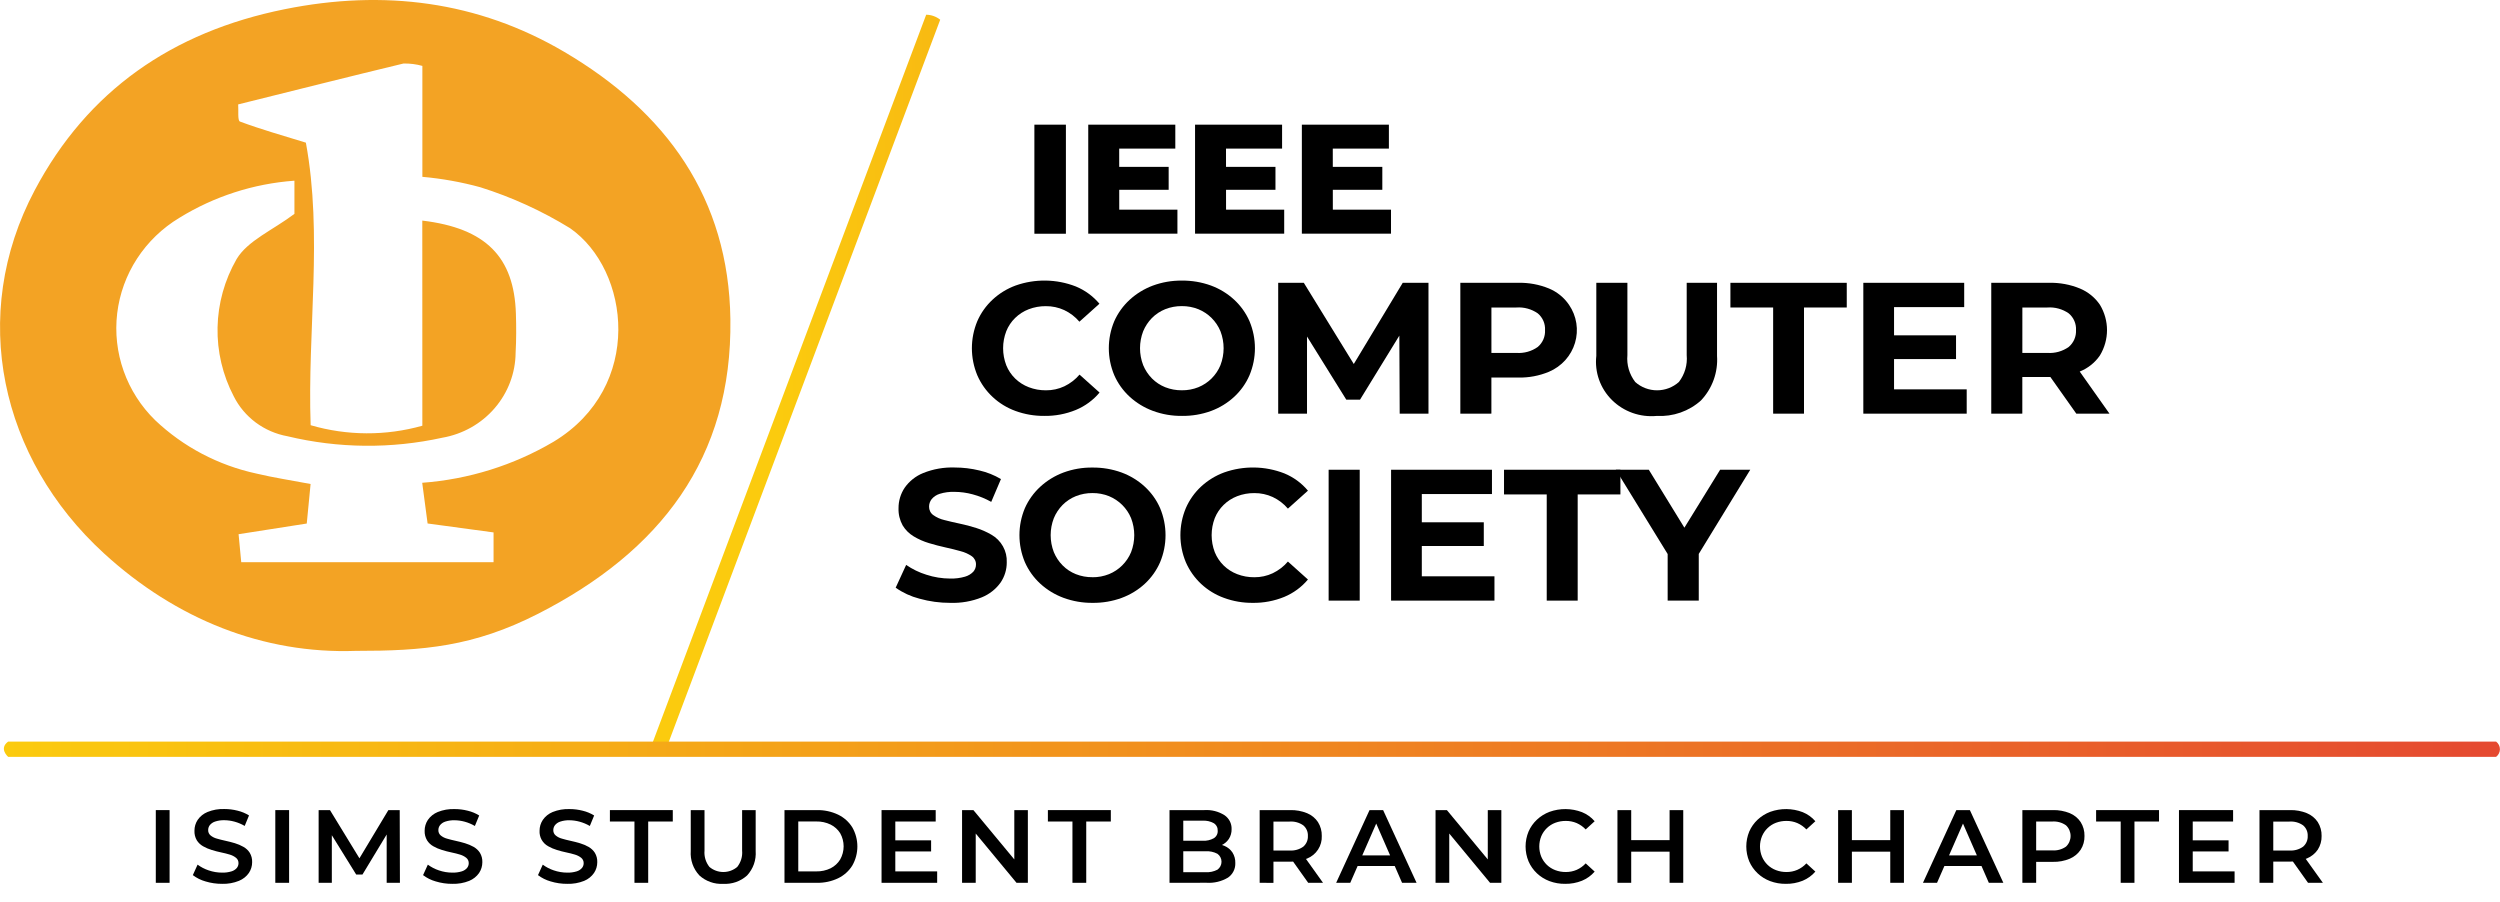 <svg width="97" height="35" viewBox="0 0 97 35" fill="none" xmlns="http://www.w3.org/2000/svg">
<g clip-path="url(#clip0_139_494)">
<path d="M13.803 25.254C10.227 25.38 6.835 24.037 4.029 21.466C0.02 17.796 -1.231 12.242 1.347 7.382C3.391 3.524 6.674 1.239 11.047 0.357C14.894 -0.419 18.539 0.044 21.882 2.006C25.856 4.338 28.275 7.696 28.339 12.386C28.413 17.78 25.62 21.393 20.881 23.813C18.372 25.093 16.417 25.256 13.803 25.254ZM16.385 8.559C18.859 8.854 19.948 9.977 20.017 12.172C20.033 12.677 20.034 13.184 20.006 13.688C19.999 14.476 19.711 15.236 19.192 15.838C18.674 16.44 17.956 16.845 17.165 16.983C15.184 17.419 13.128 17.4 11.156 16.927C10.709 16.846 10.288 16.664 9.925 16.395C9.563 16.125 9.27 15.777 9.07 15.378C8.638 14.551 8.422 13.632 8.441 12.704C8.46 11.775 8.714 10.866 9.178 10.056C9.607 9.336 10.588 8.928 11.424 8.298V7.011C9.838 7.126 8.305 7.621 6.959 8.452C6.297 8.85 5.737 9.391 5.319 10.032C4.901 10.674 4.638 11.4 4.547 12.155C4.457 12.911 4.543 13.677 4.798 14.396C5.053 15.115 5.471 15.768 6.021 16.305C7.11 17.339 8.471 18.055 9.952 18.375C10.611 18.533 11.285 18.633 12.051 18.779L11.902 20.313L9.257 20.727L9.36 21.814H19.15V20.658L16.591 20.311L16.382 18.732C18.186 18.598 19.932 18.052 21.481 17.138C24.994 15.015 24.45 10.477 22.117 8.853C21.029 8.184 19.86 7.65 18.636 7.265C17.901 7.064 17.149 6.929 16.388 6.861V2.557C16.149 2.49 15.902 2.459 15.653 2.465C13.54 2.975 11.432 3.506 9.241 4.051C9.26 4.272 9.212 4.679 9.31 4.716C10.12 5.019 10.957 5.254 11.868 5.535C12.531 9.13 11.923 12.824 12.053 16.498C13.466 16.91 14.97 16.918 16.387 16.518L16.385 8.559Z" fill="#F3A324"/>
<path d="M10.69 9.953L9.896 13.607L10.69 9.953Z" fill="#A7A9AC"/>
<path d="M6.045 34.253V31.432H6.58V34.253H6.045Z" fill="black"/>
<path d="M8.619 34.293C8.4 34.294 8.182 34.263 7.973 34.199C7.795 34.149 7.628 34.066 7.482 33.955L7.666 33.548C7.796 33.644 7.94 33.719 8.094 33.77C8.262 33.828 8.438 33.858 8.616 33.858C8.74 33.862 8.864 33.845 8.982 33.809C9.062 33.786 9.133 33.74 9.188 33.678C9.231 33.625 9.254 33.559 9.254 33.491C9.255 33.452 9.247 33.413 9.231 33.377C9.215 33.341 9.19 33.309 9.159 33.284C9.087 33.226 9.004 33.184 8.915 33.158C8.815 33.128 8.704 33.099 8.581 33.074C8.458 33.048 8.337 33.017 8.216 32.979C8.099 32.944 7.986 32.896 7.881 32.836C7.781 32.78 7.697 32.7 7.636 32.604C7.57 32.491 7.539 32.362 7.545 32.232C7.544 32.083 7.587 31.936 7.67 31.811C7.764 31.674 7.897 31.568 8.052 31.505C8.259 31.421 8.481 31.382 8.704 31.39C8.877 31.39 9.05 31.411 9.218 31.454C9.375 31.492 9.525 31.554 9.662 31.639L9.494 32.046C9.37 31.973 9.236 31.917 9.096 31.879C8.968 31.844 8.835 31.825 8.701 31.824C8.58 31.821 8.459 31.839 8.344 31.877C8.264 31.903 8.193 31.951 8.14 32.016C8.099 32.071 8.076 32.138 8.077 32.207C8.075 32.246 8.083 32.285 8.099 32.321C8.115 32.357 8.139 32.389 8.169 32.414C8.24 32.472 8.323 32.514 8.411 32.537C8.511 32.567 8.623 32.595 8.747 32.622C8.871 32.649 8.993 32.68 9.113 32.716C9.229 32.751 9.34 32.798 9.445 32.858C9.545 32.913 9.629 32.992 9.69 33.087C9.756 33.198 9.788 33.324 9.783 33.452C9.784 33.6 9.74 33.745 9.658 33.869C9.563 34.006 9.429 34.112 9.273 34.176C9.066 34.26 8.843 34.3 8.619 34.293Z" fill="black"/>
<path d="M10.682 34.253V31.432H11.217V34.253H10.682Z" fill="black"/>
<path d="M12.363 34.253V31.432H12.803L14.062 33.492H13.832L15.069 31.432H15.509L15.517 34.253H15.003V32.208H15.106L14.063 33.933H13.821L12.752 32.208H12.875V34.253H12.363Z" fill="black"/>
<path d="M17.552 34.293C17.333 34.295 17.115 34.263 16.906 34.199C16.728 34.149 16.561 34.066 16.415 33.955L16.6 33.548C16.729 33.644 16.874 33.719 17.027 33.77C17.195 33.828 17.372 33.858 17.549 33.858C17.673 33.862 17.797 33.845 17.916 33.809C17.995 33.786 18.067 33.74 18.121 33.678C18.164 33.625 18.188 33.559 18.187 33.491C18.188 33.452 18.18 33.413 18.164 33.377C18.148 33.341 18.123 33.309 18.092 33.284C18.02 33.226 17.937 33.184 17.848 33.158C17.749 33.128 17.638 33.099 17.515 33.074C17.392 33.048 17.27 33.017 17.149 32.979C17.032 32.944 16.919 32.896 16.814 32.836C16.713 32.78 16.629 32.7 16.569 32.604C16.503 32.492 16.471 32.364 16.476 32.234C16.475 32.084 16.519 31.938 16.601 31.813C16.696 31.676 16.829 31.57 16.984 31.506C17.19 31.423 17.412 31.384 17.635 31.392C17.809 31.392 17.982 31.413 18.149 31.456C18.307 31.494 18.457 31.556 18.593 31.641L18.425 32.048C18.301 31.975 18.167 31.919 18.028 31.881C17.899 31.846 17.767 31.827 17.633 31.826C17.512 31.823 17.39 31.841 17.275 31.879C17.195 31.905 17.125 31.953 17.072 32.018C17.031 32.073 17.008 32.14 17.009 32.209C17.007 32.248 17.015 32.287 17.031 32.323C17.047 32.359 17.071 32.391 17.101 32.416C17.172 32.474 17.255 32.516 17.343 32.539C17.443 32.569 17.555 32.597 17.679 32.624C17.803 32.651 17.925 32.682 18.044 32.718C18.16 32.753 18.272 32.8 18.378 32.859C18.477 32.916 18.561 32.994 18.622 33.089C18.688 33.2 18.72 33.326 18.715 33.454C18.715 33.602 18.672 33.747 18.589 33.871C18.494 34.008 18.36 34.114 18.205 34.178C17.998 34.261 17.775 34.3 17.552 34.293Z" fill="black"/>
<path d="M22.011 34.293C21.792 34.295 21.574 34.263 21.365 34.199C21.187 34.149 21.021 34.066 20.874 33.955L21.059 33.548C21.188 33.644 21.333 33.719 21.486 33.77C21.654 33.828 21.831 33.858 22.009 33.858C22.132 33.862 22.256 33.845 22.375 33.809C22.454 33.786 22.526 33.74 22.58 33.678C22.624 33.625 22.647 33.559 22.646 33.491C22.648 33.452 22.64 33.413 22.623 33.377C22.607 33.341 22.583 33.309 22.552 33.284C22.48 33.226 22.396 33.184 22.307 33.158C22.208 33.128 22.097 33.099 21.974 33.074C21.851 33.048 21.729 33.017 21.608 32.979C21.491 32.944 21.378 32.896 21.273 32.836C21.164 32.777 21.075 32.689 21.015 32.583C20.956 32.476 20.928 32.355 20.935 32.234C20.934 32.084 20.978 31.938 21.061 31.813C21.155 31.676 21.288 31.57 21.443 31.506C21.65 31.423 21.872 31.384 22.095 31.392C22.268 31.392 22.441 31.413 22.609 31.456C22.766 31.494 22.916 31.556 23.053 31.641L22.885 32.048C22.761 31.975 22.627 31.919 22.487 31.881C22.359 31.846 22.226 31.827 22.093 31.826C21.971 31.823 21.85 31.841 21.735 31.879C21.655 31.905 21.584 31.953 21.532 32.018C21.49 32.073 21.468 32.14 21.468 32.209C21.467 32.248 21.474 32.287 21.49 32.323C21.506 32.359 21.53 32.391 21.561 32.416C21.631 32.474 21.714 32.516 21.803 32.539C21.902 32.569 22.014 32.597 22.138 32.624C22.262 32.651 22.384 32.682 22.504 32.718C22.62 32.753 22.732 32.8 22.837 32.859C22.936 32.916 23.02 32.994 23.081 33.089C23.147 33.2 23.179 33.326 23.174 33.454C23.174 33.602 23.131 33.747 23.048 33.871C22.953 34.008 22.82 34.115 22.664 34.178C22.457 34.261 22.234 34.3 22.011 34.293Z" fill="black"/>
<path d="M24.617 34.253V31.875H23.664V31.432H26.104V31.875H25.15V34.253H24.617Z" fill="black"/>
<path d="M28.058 34.293C27.89 34.303 27.721 34.279 27.563 34.222C27.404 34.166 27.259 34.079 27.136 33.967C27.017 33.839 26.927 33.69 26.869 33.527C26.812 33.364 26.789 33.191 26.801 33.02V31.432H27.335V33.004C27.315 33.231 27.383 33.457 27.526 33.637C27.676 33.764 27.868 33.834 28.066 33.834C28.264 33.834 28.455 33.764 28.605 33.637C28.747 33.456 28.815 33.23 28.794 33.004V31.432H29.32V33.022C29.332 33.194 29.309 33.366 29.252 33.529C29.194 33.691 29.104 33.841 28.986 33.969C28.861 34.081 28.715 34.168 28.556 34.224C28.396 34.279 28.227 34.303 28.058 34.293Z" fill="black"/>
<path d="M30.438 34.253V31.432H31.7C31.983 31.427 32.262 31.487 32.516 31.607C32.745 31.717 32.937 31.888 33.069 32.101C33.199 32.328 33.266 32.583 33.266 32.843C33.266 33.102 33.199 33.357 33.069 33.584C32.937 33.797 32.745 33.968 32.516 34.078C32.262 34.198 31.983 34.258 31.7 34.253H30.438ZM30.973 33.81H31.668C31.862 33.815 32.055 33.773 32.229 33.689C32.383 33.611 32.511 33.493 32.599 33.348C32.687 33.192 32.733 33.016 32.733 32.838C32.733 32.66 32.687 32.484 32.599 32.328C32.51 32.186 32.382 32.07 32.229 31.994C32.055 31.91 31.862 31.868 31.668 31.873H30.973V33.81Z" fill="black"/>
<path d="M34.738 33.81H36.362V34.253H34.204V31.432H36.305V31.875H34.738V33.81ZM34.697 32.605H36.127V33.036H34.697V32.605Z" fill="black"/>
<path d="M37.328 34.253V31.432H37.768L39.573 33.608H39.355V31.432H39.881V34.253H39.441L37.64 32.077H37.858V34.253H37.328Z" fill="black"/>
<path d="M41.611 34.253V31.875H40.658V31.432H43.1V31.875H42.146V34.253H41.611Z" fill="black"/>
<path d="M45.377 34.253V31.432H46.729C47.006 31.414 47.281 31.484 47.514 31.632C47.601 31.692 47.671 31.773 47.719 31.866C47.766 31.959 47.789 32.063 47.786 32.167C47.79 32.303 47.753 32.437 47.679 32.552C47.608 32.657 47.509 32.741 47.393 32.795C47.273 32.853 47.139 32.883 47.005 32.882L47.078 32.736C47.228 32.733 47.377 32.763 47.514 32.822C47.638 32.876 47.744 32.964 47.818 33.074C47.896 33.197 47.935 33.34 47.93 33.485C47.934 33.595 47.911 33.704 47.862 33.802C47.813 33.901 47.739 33.986 47.648 34.05C47.397 34.2 47.105 34.271 46.811 34.251L45.377 34.253ZM45.911 33.842H46.778C46.937 33.851 47.094 33.817 47.235 33.745C47.285 33.709 47.325 33.663 47.353 33.609C47.381 33.555 47.395 33.496 47.395 33.435C47.395 33.375 47.381 33.316 47.353 33.262C47.325 33.208 47.285 33.161 47.235 33.126C47.095 33.053 46.937 33.019 46.778 33.029H45.87V32.621H46.668C46.817 32.63 46.965 32.596 47.095 32.524C47.145 32.493 47.185 32.45 47.212 32.398C47.239 32.347 47.251 32.289 47.247 32.232C47.25 32.174 47.238 32.117 47.211 32.066C47.185 32.015 47.145 31.971 47.095 31.94C46.965 31.868 46.817 31.834 46.668 31.842H45.911V33.842Z" fill="black"/>
<path d="M48.875 34.253V31.432H50.059C50.283 31.426 50.507 31.467 50.714 31.551C50.887 31.622 51.033 31.742 51.136 31.895C51.238 32.057 51.29 32.245 51.285 32.435C51.293 32.621 51.243 32.805 51.141 32.962C51.04 33.119 50.891 33.241 50.715 33.312C50.508 33.397 50.285 33.439 50.06 33.433H49.175L49.41 33.199V34.255L48.875 34.253ZM49.41 33.253L49.175 33H50.034C50.224 33.013 50.413 32.961 50.567 32.851C50.627 32.799 50.674 32.735 50.705 32.663C50.736 32.591 50.75 32.513 50.746 32.435C50.75 32.358 50.736 32.28 50.705 32.209C50.674 32.137 50.627 32.074 50.567 32.023C50.412 31.914 50.224 31.863 50.034 31.877H49.175L49.41 31.619V33.253ZM50.758 34.253L50.031 33.23H50.602L51.333 34.253H50.758Z" fill="black"/>
<path d="M51.843 34.253L53.138 31.432H53.665L54.963 34.253H54.4L53.291 31.71H53.504L52.39 34.253H51.843ZM52.439 33.6L52.588 33.189H54.138L54.282 33.6H52.439Z" fill="black"/>
<path d="M55.699 34.253V31.432H56.139L57.944 33.608H57.726V31.432H58.252V34.253H57.814L56.013 32.077H56.231V34.253H55.699Z" fill="black"/>
<path d="M60.73 34.293C60.521 34.296 60.313 34.26 60.118 34.187C59.937 34.119 59.773 34.017 59.634 33.886C59.495 33.755 59.384 33.597 59.308 33.423C59.154 33.051 59.154 32.635 59.308 32.263C59.383 32.09 59.494 31.933 59.633 31.803C59.773 31.671 59.94 31.568 60.122 31.499C60.529 31.353 60.976 31.357 61.38 31.511C61.571 31.588 61.74 31.709 61.873 31.864L61.525 32.182C61.426 32.077 61.305 31.993 61.172 31.934C61.041 31.879 60.899 31.851 60.756 31.852C60.615 31.85 60.475 31.875 60.343 31.924C60.222 31.97 60.111 32.04 60.018 32.13C59.926 32.219 59.852 32.326 59.802 32.444C59.698 32.7 59.698 32.986 59.802 33.242C59.852 33.359 59.926 33.466 60.018 33.556C60.111 33.645 60.222 33.715 60.343 33.761C60.475 33.811 60.615 33.836 60.756 33.834C60.899 33.835 61.041 33.807 61.172 33.751C61.306 33.692 61.426 33.606 61.525 33.499L61.873 33.818C61.74 33.973 61.571 34.094 61.38 34.173C61.174 34.255 60.953 34.297 60.73 34.293Z" fill="black"/>
<path d="M63.291 34.253H62.757V31.432H63.291V34.253ZM64.821 33.044H63.25V32.597H64.82L64.821 33.044ZM64.78 31.432H65.31V34.253H64.78V31.432Z" fill="black"/>
<path d="M69.293 34.293C69.084 34.296 68.876 34.26 68.681 34.187C68.5 34.119 68.336 34.017 68.197 33.886C68.058 33.754 67.947 33.597 67.871 33.423C67.718 33.051 67.718 32.635 67.871 32.263C67.947 32.09 68.057 31.933 68.196 31.803C68.337 31.671 68.503 31.568 68.685 31.499C69.092 31.353 69.539 31.357 69.943 31.511C70.134 31.588 70.303 31.709 70.436 31.864L70.088 32.182C69.988 32.077 69.868 31.993 69.734 31.934C69.604 31.879 69.462 31.851 69.32 31.852C69.179 31.85 69.038 31.875 68.906 31.924C68.785 31.97 68.675 32.04 68.582 32.13C68.489 32.219 68.416 32.326 68.366 32.444C68.261 32.7 68.261 32.986 68.366 33.242C68.416 33.359 68.489 33.466 68.582 33.556C68.675 33.645 68.785 33.715 68.906 33.761C69.038 33.811 69.179 33.836 69.32 33.834C69.462 33.835 69.604 33.807 69.734 33.751C69.869 33.692 69.989 33.606 70.088 33.499L70.436 33.818C70.303 33.973 70.133 34.094 69.943 34.173C69.737 34.255 69.516 34.297 69.293 34.293Z" fill="black"/>
<path d="M71.854 34.253H71.319V31.432H71.853L71.854 34.253ZM73.383 33.044H71.816V32.597H73.386L73.383 33.044ZM73.342 31.432H73.873V34.253H73.342V31.432Z" fill="black"/>
<path d="M74.611 34.253L75.906 31.432H76.431L77.73 34.253H77.167L76.057 31.71H76.271L75.157 34.253H74.611ZM75.207 33.6L75.356 33.189H76.905L77.049 33.6H75.207Z" fill="black"/>
<path d="M78.468 34.253V31.432H79.652C79.877 31.426 80.1 31.467 80.308 31.551C80.48 31.622 80.627 31.742 80.729 31.895C80.831 32.057 80.883 32.245 80.878 32.435C80.883 32.624 80.832 32.811 80.729 32.971C80.626 33.124 80.48 33.245 80.308 33.318C80.101 33.404 79.877 33.446 79.652 33.44H78.769L79.003 33.197V34.253H78.468ZM79.003 33.253L78.768 32.995H79.627C79.817 33.009 80.005 32.958 80.16 32.849C80.217 32.796 80.262 32.731 80.293 32.66C80.323 32.589 80.339 32.513 80.339 32.435C80.339 32.358 80.323 32.282 80.293 32.211C80.262 32.139 80.217 32.075 80.16 32.022C80.005 31.913 79.817 31.862 79.627 31.875H78.768L79.003 31.617V33.253Z" fill="black"/>
<path d="M82.283 34.253V31.875H81.329V31.432H83.77V31.875H82.817V34.253H82.283Z" fill="black"/>
<path d="M85.078 33.81H86.702V34.253H84.544V31.432H86.644V31.875H85.078V33.81ZM85.037 32.605H86.468V33.036H85.037V32.605Z" fill="black"/>
<path d="M87.668 34.253V31.432H88.852C89.076 31.426 89.3 31.467 89.507 31.551C89.68 31.622 89.826 31.742 89.929 31.895C90.031 32.057 90.083 32.245 90.078 32.435C90.083 32.623 90.031 32.809 89.929 32.968C89.825 33.119 89.679 33.237 89.507 33.308C89.3 33.394 89.077 33.435 88.852 33.43H87.968L88.203 33.196V34.252L87.668 34.253ZM88.203 33.253L87.968 33H88.828C89.017 33.013 89.206 32.961 89.36 32.851C89.42 32.799 89.467 32.735 89.498 32.663C89.529 32.591 89.543 32.513 89.539 32.435C89.543 32.358 89.529 32.28 89.498 32.209C89.467 32.137 89.42 32.074 89.36 32.023C89.205 31.914 89.017 31.863 88.828 31.877H87.968L88.203 31.619V33.253ZM89.551 34.253L88.824 33.23H89.395L90.127 34.253H89.551Z" fill="black"/>
<path d="M25.268 28.956L35.936 0.571C36.135 0.574 36.327 0.642 36.48 0.765L25.811 29.151C25.612 29.15 25.42 29.081 25.268 28.956Z" fill="url(#paint0_linear_139_494)"/>
<path d="M0.317 28.773H96.848C96.894 28.808 96.931 28.853 96.957 28.904C96.983 28.956 96.997 29.012 96.997 29.07C96.997 29.127 96.983 29.184 96.957 29.235C96.931 29.287 96.894 29.332 96.848 29.367H0.317C0.317 29.367 -0.058 29.046 0.317 28.773Z" fill="url(#paint1_linear_139_494)"/>
<path d="M40.134 9.069V4.837H41.357V9.069H40.134Z" fill="black"/>
<path d="M43.427 8.136H45.684V9.067H42.224V4.836H45.602V5.767H43.425L43.427 8.136ZM43.34 6.474H45.344V7.363H43.34V6.474Z" fill="black"/>
<path d="M47.571 8.136H49.827V9.067H46.368V4.836H49.745V5.767H47.569L47.571 8.136ZM47.484 6.474H49.488V7.363H47.484V6.474Z" fill="black"/>
<path d="M51.714 8.136H53.971V9.067H50.512V4.836H53.889V5.767H51.712L51.714 8.136ZM51.628 6.474H53.634V7.363H51.628V6.474Z" fill="black"/>
<path d="M40.514 16.137C40.133 16.14 39.756 16.075 39.4 15.945C39.071 15.825 38.769 15.641 38.515 15.403C38.26 15.166 38.058 14.88 37.92 14.563C37.639 13.889 37.639 13.134 37.92 12.46C38.057 12.145 38.259 11.861 38.512 11.626C38.77 11.386 39.074 11.2 39.406 11.078C40.162 10.81 40.993 10.823 41.74 11.114C42.097 11.261 42.412 11.492 42.658 11.785L41.881 12.482C41.72 12.292 41.519 12.139 41.293 12.032C41.069 11.929 40.825 11.877 40.579 11.879C40.351 11.877 40.125 11.918 39.913 11.999C39.716 12.075 39.537 12.19 39.387 12.337C39.237 12.483 39.12 12.659 39.043 12.852C38.88 13.277 38.88 13.746 39.043 14.172C39.121 14.366 39.239 14.541 39.389 14.688C39.54 14.834 39.72 14.949 39.917 15.024C40.13 15.106 40.356 15.146 40.584 15.144C40.831 15.146 41.075 15.093 41.298 14.988C41.524 14.879 41.724 14.725 41.886 14.535L42.663 15.231C42.417 15.525 42.102 15.757 41.745 15.905C41.355 16.065 40.936 16.144 40.514 16.137Z" fill="black"/>
<path d="M45.864 16.137C45.478 16.142 45.094 16.076 44.732 15.942C44.397 15.818 44.09 15.631 43.829 15.391C43.574 15.156 43.371 14.873 43.233 14.557C42.952 13.887 42.952 13.134 43.233 12.464C43.372 12.15 43.575 11.867 43.829 11.633C44.09 11.394 44.395 11.207 44.728 11.082C45.089 10.949 45.471 10.883 45.856 10.887C46.242 10.883 46.624 10.948 46.986 11.079C47.319 11.202 47.624 11.388 47.884 11.627C48.139 11.862 48.342 12.146 48.48 12.461C48.762 13.134 48.762 13.888 48.48 14.561C48.343 14.878 48.14 15.163 47.884 15.399C47.625 15.638 47.319 15.824 46.986 15.947C46.627 16.077 46.247 16.142 45.864 16.137ZM45.856 15.143C46.076 15.146 46.294 15.105 46.497 15.024C46.69 14.945 46.865 14.829 47.011 14.683C47.159 14.535 47.276 14.36 47.354 14.168C47.517 13.744 47.517 13.277 47.354 12.853C47.275 12.661 47.158 12.486 47.01 12.338C46.864 12.192 46.689 12.076 46.496 11.997C46.293 11.916 46.075 11.875 45.855 11.877C45.634 11.875 45.415 11.916 45.21 11.997C45.016 12.075 44.841 12.191 44.695 12.338C44.549 12.487 44.434 12.662 44.355 12.853C44.192 13.277 44.192 13.744 44.355 14.168C44.434 14.359 44.549 14.534 44.695 14.683C44.841 14.83 45.016 14.946 45.21 15.024C45.416 15.105 45.636 15.146 45.858 15.143H45.856Z" fill="black"/>
<path d="M49.594 16.05V10.973H50.588L52.793 14.556H52.266L54.426 10.973H55.425V16.05H54.308L54.293 12.663H54.515L52.769 15.507H52.236L50.467 12.663H50.712V16.05H49.594Z" fill="black"/>
<path d="M56.661 16.05V10.973H58.903C59.314 10.963 59.722 11.038 60.101 11.194C60.418 11.326 60.688 11.546 60.878 11.827C61.025 12.041 61.122 12.285 61.162 12.54C61.202 12.795 61.184 13.056 61.11 13.304C61.036 13.551 60.907 13.78 60.733 13.974C60.559 14.167 60.343 14.321 60.101 14.424C59.723 14.582 59.314 14.659 58.903 14.649H57.319L57.866 14.119V16.049L56.661 16.05ZM57.867 14.252L57.321 13.693H58.837C59.133 13.714 59.426 13.632 59.666 13.461C59.761 13.38 59.835 13.279 59.884 13.166C59.932 13.053 59.954 12.931 59.947 12.808C59.954 12.686 59.933 12.564 59.884 12.451C59.835 12.339 59.761 12.239 59.666 12.159C59.425 11.991 59.132 11.91 58.837 11.931H57.321L57.867 11.372V14.252Z" fill="black"/>
<path d="M64.283 16.138C63.964 16.168 63.643 16.129 63.342 16.022C63.041 15.915 62.769 15.744 62.544 15.521C62.319 15.298 62.148 15.029 62.043 14.733C61.938 14.436 61.902 14.121 61.937 13.809V10.973H63.143V13.78C63.109 14.152 63.217 14.523 63.446 14.821C63.678 15.029 63.98 15.144 64.293 15.144C64.607 15.144 64.909 15.029 65.141 14.821C65.37 14.523 65.478 14.152 65.444 13.78V10.973H66.621V13.809C66.642 14.123 66.598 14.438 66.491 14.735C66.384 15.032 66.217 15.305 65.999 15.536C65.769 15.744 65.498 15.904 65.203 16.008C64.908 16.111 64.595 16.155 64.283 16.138Z" fill="black"/>
<path d="M68.798 16.05V11.931H67.14V10.973H71.654V11.931H69.995V16.05H68.798Z" fill="black"/>
<path d="M73.489 15.107H76.308V16.05H72.297V10.973H76.211V11.916H73.489V15.107ZM73.4 13.011H75.894V13.932H73.4V13.011Z" fill="black"/>
<path d="M77.261 16.05V10.973H79.503C79.914 10.963 80.322 11.038 80.701 11.194C81.018 11.326 81.288 11.546 81.478 11.827C81.657 12.124 81.752 12.463 81.752 12.808C81.752 13.153 81.657 13.492 81.478 13.789C81.288 14.068 81.018 14.285 80.701 14.413C80.321 14.564 79.913 14.637 79.503 14.627H77.919L78.466 14.119V16.049L77.261 16.05ZM78.467 14.252L77.92 13.693H79.439C79.734 13.714 80.028 13.631 80.267 13.461C80.362 13.38 80.436 13.279 80.485 13.166C80.534 13.053 80.555 12.931 80.549 12.808C80.556 12.686 80.534 12.564 80.485 12.451C80.437 12.339 80.362 12.239 80.267 12.159C80.027 11.991 79.734 11.91 79.439 11.931H77.922L78.468 11.372L78.467 14.252ZM80.561 16.05L79.258 14.208H80.546L81.848 16.05H80.561Z" fill="black"/>
<path d="M36.868 23.391C36.464 23.392 36.062 23.337 35.673 23.228C35.342 23.143 35.03 22.999 34.752 22.803L35.159 21.918C35.399 22.084 35.663 22.213 35.943 22.299C36.242 22.397 36.554 22.447 36.868 22.448C37.062 22.453 37.256 22.429 37.442 22.375C37.565 22.34 37.676 22.274 37.764 22.183C37.832 22.105 37.869 22.006 37.868 21.903C37.87 21.84 37.856 21.778 37.827 21.722C37.799 21.666 37.757 21.617 37.705 21.581C37.574 21.491 37.427 21.425 37.272 21.386C37.092 21.335 36.896 21.286 36.684 21.24C36.472 21.193 36.258 21.138 36.044 21.073C35.836 21.011 35.637 20.923 35.452 20.812C35.275 20.706 35.127 20.559 35.022 20.384C34.91 20.18 34.855 19.951 34.863 19.72C34.861 19.438 34.943 19.162 35.1 18.926C35.279 18.67 35.529 18.471 35.822 18.353C36.208 18.198 36.623 18.125 37.039 18.139C37.365 18.139 37.689 18.178 38.005 18.255C38.298 18.322 38.579 18.435 38.837 18.588L38.46 19.473C38.234 19.346 37.993 19.248 37.742 19.181C37.511 19.118 37.272 19.085 37.032 19.084C36.839 19.078 36.646 19.103 36.462 19.16C36.339 19.198 36.23 19.269 36.148 19.367C36.083 19.451 36.047 19.553 36.048 19.659C36.047 19.722 36.061 19.785 36.089 19.842C36.117 19.899 36.159 19.948 36.211 19.985C36.34 20.077 36.486 20.142 36.641 20.178C36.818 20.224 37.015 20.27 37.233 20.316C37.451 20.361 37.666 20.418 37.878 20.486C38.082 20.55 38.278 20.637 38.463 20.744C38.654 20.852 38.81 21.01 38.916 21.2C39.022 21.39 39.072 21.604 39.062 21.82C39.064 22.099 38.98 22.372 38.822 22.604C38.639 22.859 38.387 23.058 38.093 23.177C37.705 23.333 37.288 23.405 36.868 23.391Z" fill="black"/>
<path d="M42.396 23.391C42.01 23.395 41.626 23.329 41.264 23.196C40.929 23.072 40.622 22.885 40.361 22.645C40.106 22.41 39.903 22.126 39.765 21.811C39.484 21.14 39.484 20.388 39.765 19.717C39.904 19.403 40.107 19.121 40.361 18.887C40.621 18.647 40.927 18.46 41.26 18.335C41.62 18.202 42.003 18.136 42.388 18.141C42.773 18.137 43.156 18.202 43.517 18.333C43.85 18.456 44.156 18.642 44.416 18.881C44.671 19.116 44.874 19.399 45.012 19.715C45.293 20.388 45.293 21.142 45.012 21.815C44.874 22.131 44.672 22.417 44.416 22.653C44.156 22.892 43.85 23.078 43.517 23.2C43.158 23.331 42.778 23.395 42.396 23.391ZM42.388 22.397C42.608 22.399 42.825 22.358 43.029 22.277C43.221 22.199 43.396 22.083 43.543 21.936C43.691 21.789 43.808 21.614 43.887 21.422C44.05 20.998 44.05 20.531 43.887 20.107C43.808 19.915 43.691 19.74 43.543 19.592C43.396 19.446 43.221 19.33 43.029 19.251C42.825 19.17 42.608 19.129 42.388 19.131C42.167 19.129 41.948 19.17 41.743 19.251C41.549 19.329 41.374 19.445 41.228 19.592C41.082 19.741 40.966 19.916 40.888 20.107C40.725 20.531 40.725 20.998 40.888 21.422C40.967 21.613 41.082 21.788 41.228 21.936C41.374 22.084 41.549 22.2 41.743 22.277C41.948 22.358 42.167 22.398 42.388 22.395V22.397Z" fill="black"/>
<path d="M48.604 23.391C48.224 23.394 47.847 23.329 47.491 23.198C47.161 23.079 46.86 22.894 46.605 22.657C46.351 22.419 46.149 22.133 46.011 21.817C45.729 21.142 45.729 20.387 46.011 19.713C46.148 19.398 46.349 19.114 46.602 18.879C46.86 18.64 47.164 18.453 47.496 18.331C48.253 18.063 49.083 18.076 49.831 18.367C50.188 18.514 50.503 18.744 50.748 19.038L49.971 19.735C49.81 19.545 49.609 19.392 49.383 19.285C49.159 19.182 48.915 19.13 48.669 19.132C48.441 19.13 48.215 19.171 48.003 19.252C47.806 19.328 47.627 19.443 47.477 19.59C47.328 19.736 47.211 19.911 47.133 20.104C46.971 20.53 46.971 20.999 47.133 21.425C47.211 21.618 47.328 21.793 47.477 21.94C47.627 22.087 47.806 22.201 48.003 22.277C48.215 22.359 48.441 22.399 48.669 22.397C48.916 22.399 49.16 22.346 49.383 22.241C49.609 22.132 49.81 21.978 49.971 21.788L50.748 22.485C50.502 22.779 50.188 23.01 49.831 23.159C49.443 23.318 49.025 23.397 48.604 23.391Z" fill="black"/>
<path d="M51.551 23.304V18.226H52.757V23.304H51.551Z" fill="black"/>
<path d="M55.166 22.361H57.985V23.304H53.974V18.226H57.888V19.169H55.166V22.361ZM55.077 20.265H57.571V21.185H55.077V20.265Z" fill="black"/>
<path d="M60.013 23.304V19.184H58.356V18.226H62.872V19.184H61.214V23.304H60.013Z" fill="black"/>
<path d="M64.705 23.304V21.23L64.978 21.94L62.694 18.226H63.974L65.72 21.07H64.987L66.741 18.226H67.91L65.638 21.94L65.912 21.23V23.304H64.705Z" fill="black"/>
</g>
<defs>
<linearGradient id="paint0_linear_139_494" x1="30.212" y1="49.585" x2="76.722" y2="49.585" gradientUnits="userSpaceOnUse">
<stop stop-color="#FBCB0E"/>
<stop offset="1" stop-color="#E54930"/>
</linearGradient>
<linearGradient id="paint1_linear_139_494" x1="0.151" y1="29.07" x2="96.997" y2="29.07" gradientUnits="userSpaceOnUse">
<stop stop-color="#FBCB0E"/>
<stop offset="1" stop-color="#E54930"/>
</linearGradient>
<clipPath id="clip0_139_494">
<rect width="97" height="34.293" fill="white"/>
</clipPath>
</defs>
</svg>
